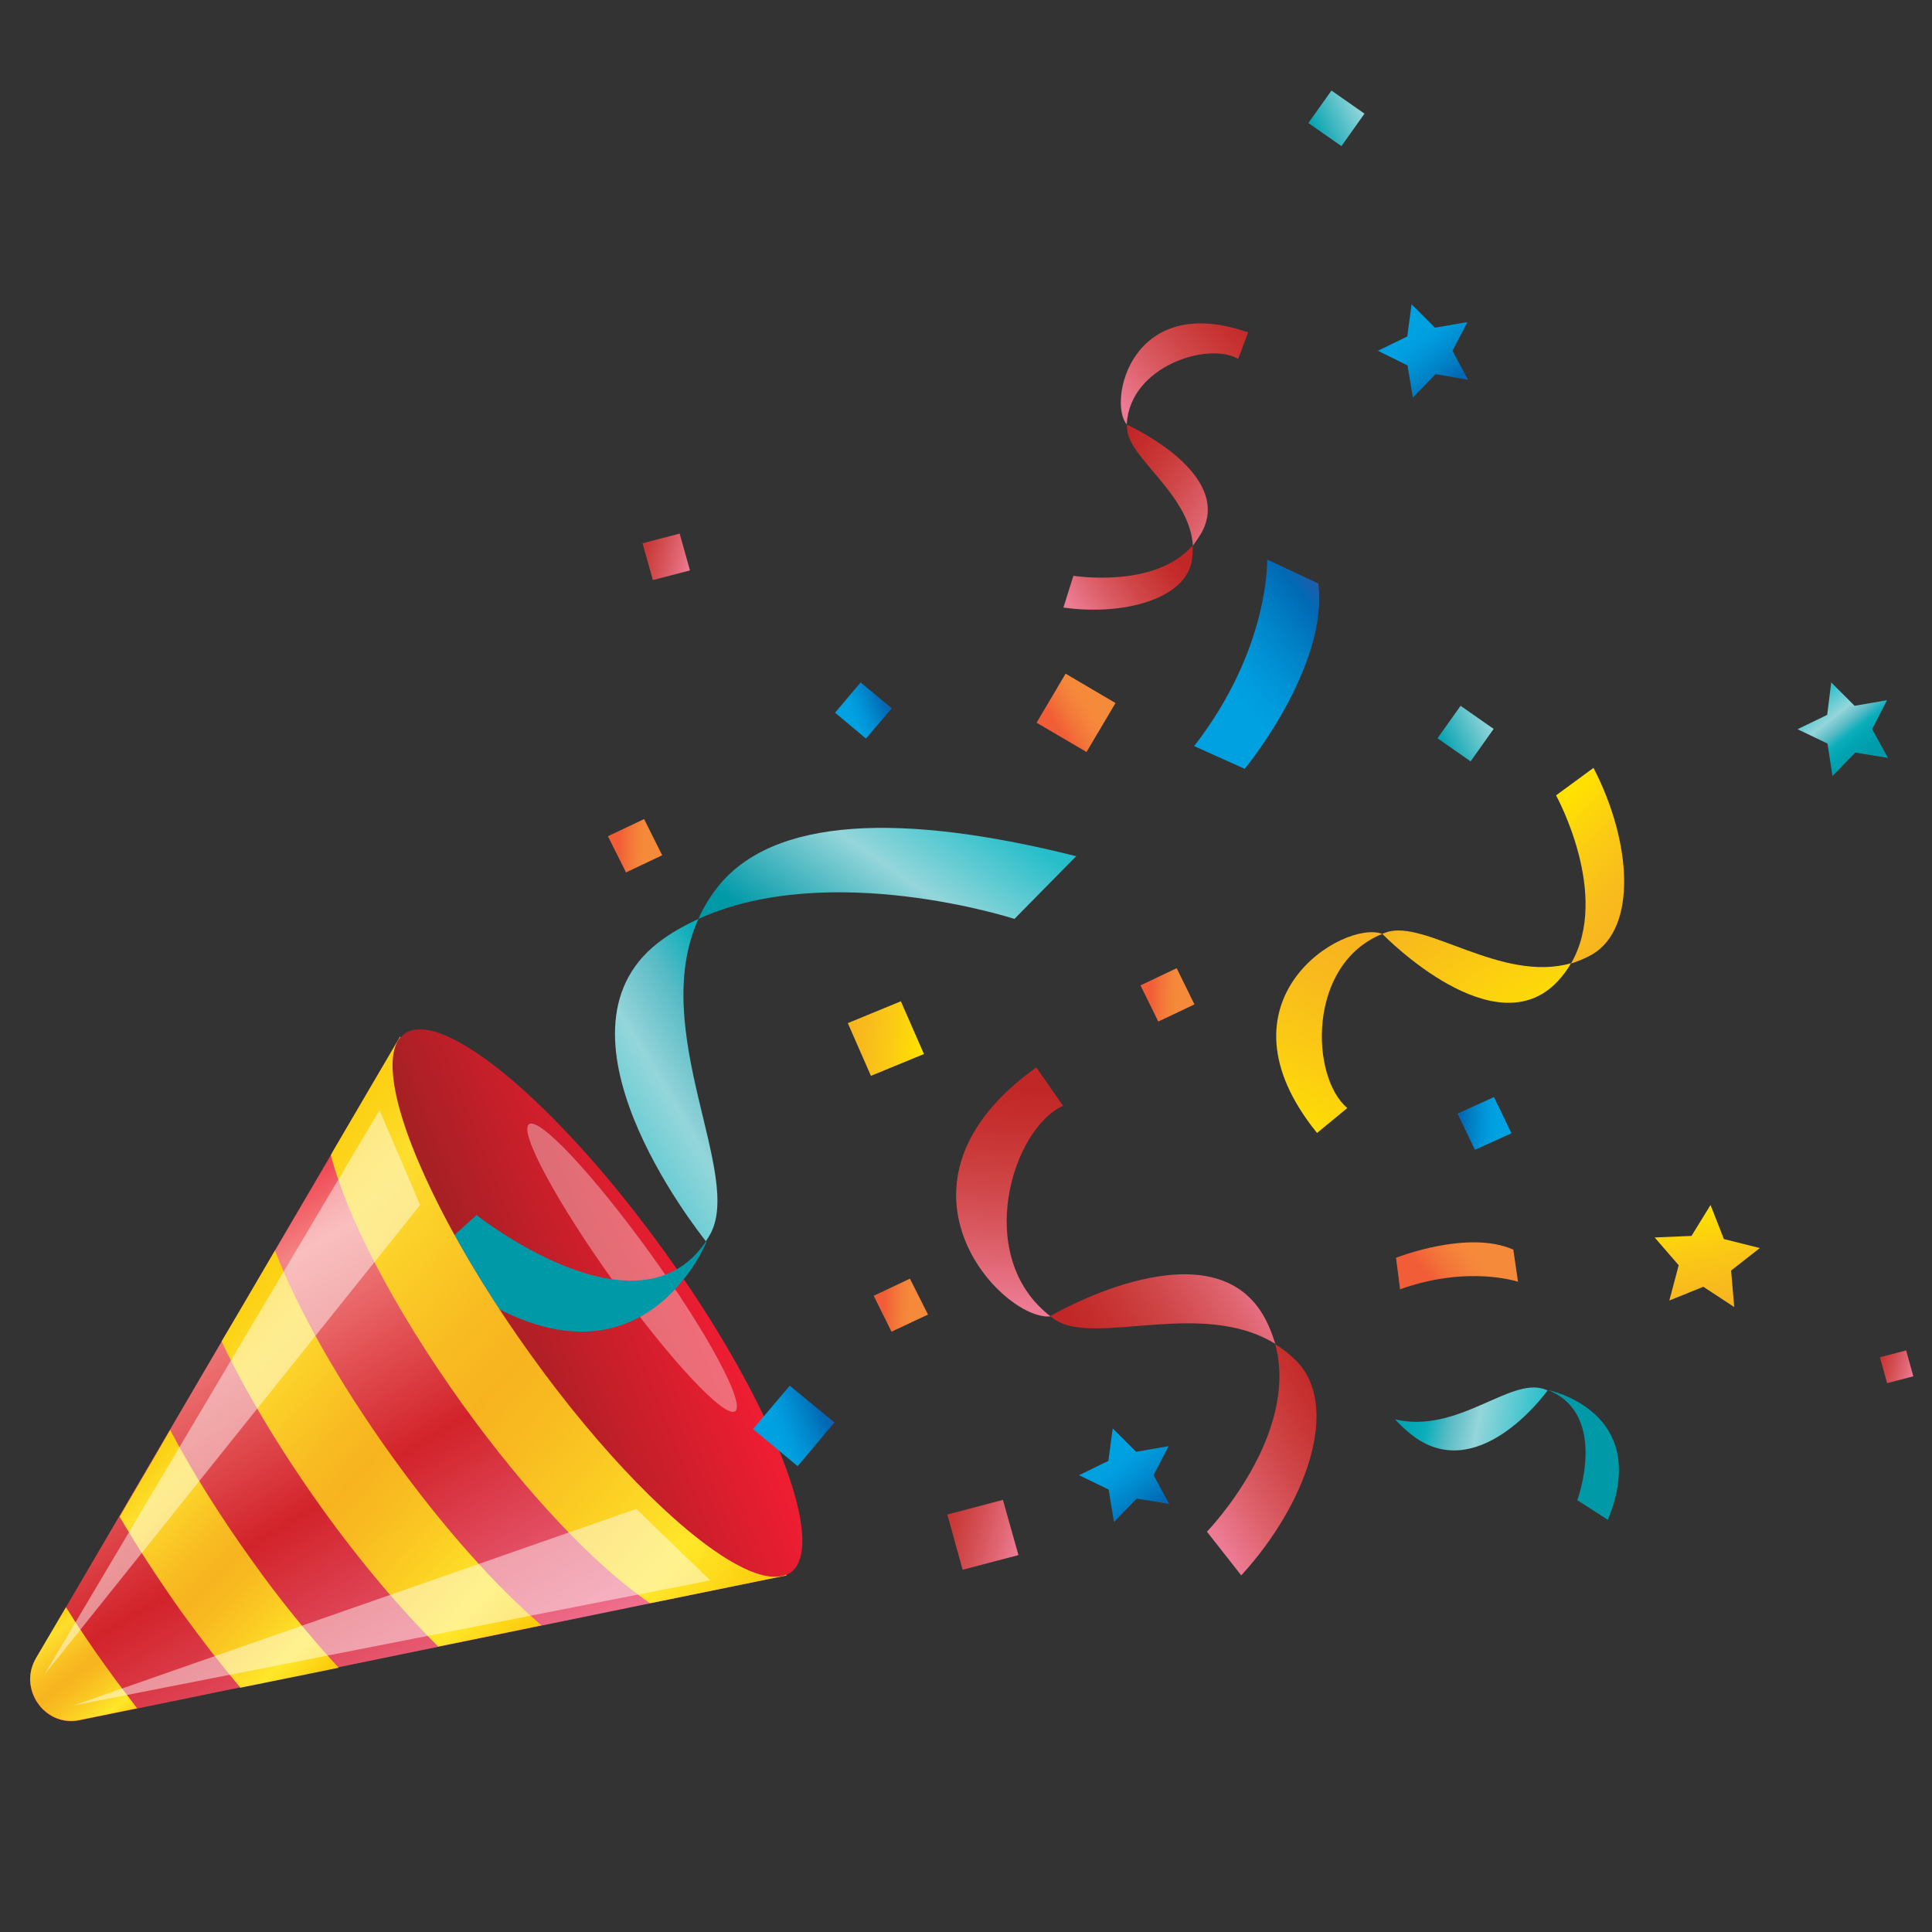 <?xml version="1.0" encoding="utf-8"?>
<svg width="64px" height="64px" viewBox="0 0 64 64" version="1.1" xmlns:xlink="http://www.w3.org/1999/xlink" xmlns="http://www.w3.org/2000/svg">
  <rect x="0" y="0" width="64" height="64" fill="#333333" stroke="none"/>
  <defs>
    <linearGradient x1="0.685" y1="0.404" x2="0.294" y2="0.606" id="gradient_1">
      <stop offset="0" stop-color="#ED1D32" />
      <stop offset="1" stop-color="#A72024" />
    </linearGradient>
    <linearGradient x1="0.924" y1="0.385" x2="-0.002" y2="0.758" id="gradient_2">
      <stop offset="0" stop-color="#25BECA" />
      <stop offset="0.439" stop-color="#94D6DA" />
      <stop offset="0.947" stop-color="#0099A8" />
    </linearGradient>
    <linearGradient x1="1.506" y1="-0.329" x2="0.205" y2="0.882" id="gradient_3">
      <stop offset="0" stop-color="#0099A8" />
      <stop offset="0.113" stop-color="#009AA9" />
      <stop offset="0.225" stop-color="#009EAD" />
      <stop offset="0.338" stop-color="#00A4B2" />
      <stop offset="0.451" stop-color="#0BAEBB" />
      <stop offset="0.563" stop-color="#5ABCC6" />
      <stop offset="0.674" stop-color="#8BD0D6" />
      <stop offset="0.695" stop-color="#94D6DA" />
      <stop offset="1" stop-color="#25BECA" />
    </linearGradient>
    <linearGradient x1="1.054" y1="-3.581" x2="0.578" y2="-0.24" id="gradient_4">
      <stop offset="0" stop-color="#25BECA" />
      <stop offset="0.305" stop-color="#94D6DA" />
      <stop offset="0.326" stop-color="#8BD0D6" />
      <stop offset="0.437" stop-color="#5ABCC6" />
      <stop offset="0.549" stop-color="#0BAEBB" />
      <stop offset="0.662" stop-color="#00A4B2" />
      <stop offset="0.775" stop-color="#009EAD" />
      <stop offset="0.887" stop-color="#009AA9" />
      <stop offset="1" stop-color="#0099A8" />
    </linearGradient>
    <linearGradient x1="-0.399" y1="0.347" x2="0.944" y2="0.542" id="gradient_5">
      <stop offset="0" stop-color="#0099A8" />
      <stop offset="0.113" stop-color="#009AA9" />
      <stop offset="0.225" stop-color="#009EAD" />
      <stop offset="0.338" stop-color="#00A4B2" />
      <stop offset="0.451" stop-color="#0BAEBB" />
      <stop offset="0.563" stop-color="#5ABCC6" />
      <stop offset="0.674" stop-color="#8BD0D6" />
      <stop offset="0.695" stop-color="#94D6DA" />
      <stop offset="1" stop-color="#25BECA" />
    </linearGradient>
    <linearGradient x1="-3.444" y1="0.374" x2="-0.163" y2="0.482" id="gradient_6">
      <stop offset="0" stop-color="#25BECA" />
      <stop offset="0.305" stop-color="#94D6DA" />
      <stop offset="0.326" stop-color="#8BD0D6" />
      <stop offset="0.437" stop-color="#5ABCC6" />
      <stop offset="0.549" stop-color="#0BAEBB" />
      <stop offset="0.662" stop-color="#00A4B2" />
      <stop offset="0.775" stop-color="#009EAD" />
      <stop offset="0.887" stop-color="#009AA9" />
      <stop offset="1" stop-color="#0099A8" />
    </linearGradient>
    <linearGradient x1="0.964" y1="0.439" x2="0.064" y2="0.729" id="gradient_7">
      <stop offset="0" stop-color="#ED7B94" />
      <stop offset="0.252" stop-color="#DD616B" />
      <stop offset="0.504" stop-color="#D1494C" />
      <stop offset="0.72" stop-color="#C93837" />
      <stop offset="0.891" stop-color="#C42C2B" />
      <stop offset="0.995" stop-color="#C22728" />
    </linearGradient>
    <linearGradient x1="0.512" y1="0.064" x2="0.466" y2="0.928" id="gradient_8">
      <stop offset="0.005" stop-color="#C22728" />
      <stop offset="0.109" stop-color="#C42C2B" />
      <stop offset="0.28" stop-color="#C93837" />
      <stop offset="0.496" stop-color="#D1494C" />
      <stop offset="0.748" stop-color="#DD616B" />
      <stop offset="1" stop-color="#ED7B94" />
    </linearGradient>
    <linearGradient x1="0.899" y1="0.127" x2="0.168" y2="0.92" id="gradient_9">
      <stop offset="0.005" stop-color="#C22728" />
      <stop offset="0.109" stop-color="#C42C2B" />
      <stop offset="0.28" stop-color="#C93837" />
      <stop offset="0.496" stop-color="#D1494C" />
      <stop offset="0.748" stop-color="#DD616B" />
      <stop offset="1" stop-color="#ED7B94" />
    </linearGradient>
    <linearGradient x1="1.02" y1="0.856" x2="0.022" y2="0.077" id="gradient_10">
      <stop offset="0" stop-color="#ED7B94" />
      <stop offset="0.252" stop-color="#DD616B" />
      <stop offset="0.504" stop-color="#D1494C" />
      <stop offset="0.72" stop-color="#C93837" />
      <stop offset="0.891" stop-color="#C42C2B" />
      <stop offset="0.995" stop-color="#C22728" />
    </linearGradient>
    <linearGradient x1="0.867" y1="0.015" x2="0.004" y2="0.736" id="gradient_11">
      <stop offset="0.005" stop-color="#C22728" />
      <stop offset="0.109" stop-color="#C42C2B" />
      <stop offset="0.28" stop-color="#C93837" />
      <stop offset="0.496" stop-color="#D1494C" />
      <stop offset="0.748" stop-color="#DD616B" />
      <stop offset="1" stop-color="#ED7B94" />
    </linearGradient>
    <linearGradient x1="0.967" y1="0.391" x2="0.032" y2="0.765" id="gradient_12">
      <stop offset="0.005" stop-color="#C22728" />
      <stop offset="0.109" stop-color="#C42C2B" />
      <stop offset="0.28" stop-color="#C93837" />
      <stop offset="0.496" stop-color="#D1494C" />
      <stop offset="0.748" stop-color="#DD616B" />
      <stop offset="1" stop-color="#ED7B94" />
    </linearGradient>
    <linearGradient x1="0.921" y1="0.862" x2="0.071" y2="0.007" id="gradient_13">
      <stop offset="0" stop-color="#FFE200" />
      <stop offset="0.446" stop-color="#FCCF10" />
      <stop offset="1" stop-color="#F7B41F" />
    </linearGradient>
    <linearGradient x1="0.22" y1="0.906" x2="0.636" y2="0.031" id="gradient_14">
      <stop offset="0" stop-color="#FFE200" />
      <stop offset="0.383" stop-color="#FBCC13" />
      <stop offset="0.766" stop-color="#F8BA1D" />
      <stop offset="1" stop-color="#F7B41F" />
    </linearGradient>
    <linearGradient x1="0.674" y1="0.91" x2="0.319" y2="0.056" id="gradient_15">
      <stop offset="0" stop-color="#F7B41F" />
      <stop offset="0.234" stop-color="#F8BA1D" />
      <stop offset="0.617" stop-color="#FBCC13" />
      <stop offset="1" stop-color="#FFE200" />
    </linearGradient>
    <linearGradient x1="0.865" y1="0.1" x2="0.18" y2="0.956" id="gradient_16">
      <stop offset="0" stop-color="#1A5FAC" />
      <stop offset="0.085" stop-color="#0069B4" />
      <stop offset="0.289" stop-color="#0081C6" />
      <stop offset="0.468" stop-color="#0092D5" />
      <stop offset="0.613" stop-color="#009DDE" />
      <stop offset="0.706" stop-color="#00A1E1" />
    </linearGradient>
    <linearGradient x1="0.952" y1="0.36" x2="0.005" y2="0.717" id="gradient_17">
      <stop offset="0.294" stop-color="#F68A3B" />
      <stop offset="0.414" stop-color="#F5843A" />
      <stop offset="0.6" stop-color="#F37439" />
      <stop offset="0.786" stop-color="#F15D37" />
    </linearGradient>
    <linearGradient x1="0.902" y1="0.255" x2="0.067" y2="0.765" id="gradient_18">
      <stop offset="0.294" stop-color="#F68A3B" />
      <stop offset="0.414" stop-color="#F5843A" />
      <stop offset="0.6" stop-color="#F37439" />
      <stop offset="0.786" stop-color="#F15D37" />
    </linearGradient>
    <linearGradient x1="1.013" y1="0.613" x2="-0.056" y2="0.362" id="gradient_19">
      <stop offset="0" stop-color="#ED7B94" />
      <stop offset="0.216" stop-color="#E26977" />
      <stop offset="0.59" stop-color="#D34D51" />
      <stop offset="0.862" stop-color="#CA3B3A" />
      <stop offset="1" stop-color="#C73432" />
    </linearGradient>
    <linearGradient x1="1.009" y1="0.618" x2="-0.056" y2="0.368" id="gradient_20">
      <stop offset="0" stop-color="#ED7B94" />
      <stop offset="0.216" stop-color="#E26977" />
      <stop offset="0.59" stop-color="#D34D51" />
      <stop offset="0.862" stop-color="#CA3B3A" />
      <stop offset="1" stop-color="#C73432" />
    </linearGradient>
    <linearGradient x1="1.01" y1="0.617" x2="-0.056" y2="0.367" id="gradient_21">
      <stop offset="0" stop-color="#ED7B94" />
      <stop offset="0.216" stop-color="#E26977" />
      <stop offset="0.59" stop-color="#D34D51" />
      <stop offset="0.862" stop-color="#CA3B3A" />
      <stop offset="1" stop-color="#C73432" />
    </linearGradient>
    <linearGradient x1="0.992" y1="0.544" x2="-0.026" y2="0.451" id="gradient_22">
      <stop offset="0" stop-color="#FFE200" />
      <stop offset="0.383" stop-color="#FBCC13" />
      <stop offset="0.766" stop-color="#F8BA1D" />
      <stop offset="1" stop-color="#F7B41F" />
    </linearGradient>
    <linearGradient x1="0.923" y1="0.323" x2="0.042" y2="0.683" id="gradient_23">
      <stop offset="0" stop-color="#1A5FAC" />
      <stop offset="0.085" stop-color="#0069B4" />
      <stop offset="0.289" stop-color="#0081C6" />
      <stop offset="0.468" stop-color="#0092D5" />
      <stop offset="0.613" stop-color="#009DDE" />
      <stop offset="0.706" stop-color="#00A1E1" />
    </linearGradient>
    <linearGradient x1="0.922" y1="0.324" x2="0.039" y2="0.684" id="gradient_24">
      <stop offset="0" stop-color="#1A5FAC" />
      <stop offset="0.085" stop-color="#0069B4" />
      <stop offset="0.289" stop-color="#0081C6" />
      <stop offset="0.468" stop-color="#0092D5" />
      <stop offset="0.613" stop-color="#009DDE" />
      <stop offset="0.706" stop-color="#00A1E1" />
    </linearGradient>
    <linearGradient x1="0.986" y1="0.519" x2="-0.02" y2="0.48" id="gradient_25">
      <stop offset="0.294" stop-color="#F68A3B" />
      <stop offset="0.414" stop-color="#F5843A" />
      <stop offset="0.6" stop-color="#F37439" />
      <stop offset="0.786" stop-color="#F15D37" />
    </linearGradient>
    <linearGradient x1="0.983" y1="0.519" x2="-0.017" y2="0.48" id="gradient_26">
      <stop offset="0.294" stop-color="#F68A3B" />
      <stop offset="0.414" stop-color="#F5843A" />
      <stop offset="0.6" stop-color="#F37439" />
      <stop offset="0.786" stop-color="#F15D37" />
    </linearGradient>
    <linearGradient x1="0.984" y1="0.52" x2="-0.016" y2="0.48" id="gradient_27">
      <stop offset="0.294" stop-color="#F68A3B" />
      <stop offset="0.414" stop-color="#F5843A" />
      <stop offset="0.6" stop-color="#F37439" />
      <stop offset="0.786" stop-color="#F15D37" />
    </linearGradient>
    <linearGradient x1="0.913" y1="0.289" x2="0.055" y2="0.726" id="gradient_28">
      <stop offset="0" stop-color="#94D6DA" />
      <stop offset="1" stop-color="#00A1AF" />
    </linearGradient>
    <linearGradient x1="0.914" y1="0.287" x2="0.056" y2="0.724" id="gradient_29">
      <stop offset="0" stop-color="#94D6DA" />
      <stop offset="1" stop-color="#00A1AF" />
    </linearGradient>
    <linearGradient x1="0.985" y1="0.526" x2="-0.021" y2="0.471" id="gradient_30">
      <stop offset="0.294" stop-color="#00A1E1" />
      <stop offset="0.387" stop-color="#009DDE" />
      <stop offset="0.532" stop-color="#0092D5" />
      <stop offset="0.711" stop-color="#0081C6" />
      <stop offset="0.915" stop-color="#0069B4" />
      <stop offset="1" stop-color="#1A5FAC" />
    </linearGradient>
    <linearGradient x1="0.285" y1="0.064" x2="0.905" y2="0.879" id="gradient_31">
      <stop offset="0.294" stop-color="#00A1E1" />
      <stop offset="0.387" stop-color="#009DDE" />
      <stop offset="0.532" stop-color="#0092D5" />
      <stop offset="0.711" stop-color="#0081C6" />
      <stop offset="0.915" stop-color="#0069B4" />
      <stop offset="1" stop-color="#1A5FAC" />
    </linearGradient>
    <linearGradient x1="0.285" y1="0.065" x2="0.906" y2="0.877" id="gradient_32">
      <stop offset="0.294" stop-color="#00A1E1" />
      <stop offset="0.387" stop-color="#009DDE" />
      <stop offset="0.532" stop-color="#0092D5" />
      <stop offset="0.711" stop-color="#0081C6" />
      <stop offset="0.915" stop-color="#0069B4" />
      <stop offset="1" stop-color="#1A5FAC" />
    </linearGradient>
    <linearGradient x1="0.285" y1="0.065" x2="0.903" y2="0.877" id="gradient_33">
      <stop offset="0" stop-color="#25BECA" />
      <stop offset="0.305" stop-color="#94D6DA" />
      <stop offset="0.326" stop-color="#8BD0D6" />
      <stop offset="0.437" stop-color="#5ABCC6" />
      <stop offset="0.549" stop-color="#0BAEBB" />
      <stop offset="0.662" stop-color="#00A4B2" />
      <stop offset="0.775" stop-color="#009EAD" />
      <stop offset="0.887" stop-color="#009AA9" />
      <stop offset="1" stop-color="#0099A8" />
    </linearGradient>
    <linearGradient x1="0.426" y1="0.023" x2="0.642" y2="1.025" id="gradient_34">
      <stop offset="0" stop-color="#FFE200" />
      <stop offset="0.383" stop-color="#FBCC13" />
      <stop offset="0.766" stop-color="#F8BA1D" />
      <stop offset="1" stop-color="#F7B41F" />
    </linearGradient>
    <linearGradient x1="0.123" y1="0.295" x2="0.64" y2="1.077" id="gradient_35">
      <stop offset="0" stop-color="#ED1D32" />
      <stop offset="0.16" stop-color="#F48584" />
      <stop offset="0.497" stop-color="#D2232A" />
      <stop offset="0.904" stop-color="#F27697" />
      <stop offset="1" stop-color="#ED1D32" />
    </linearGradient>
    <linearGradient x1="0.005" y1="0.087" x2="0.862" y2="1.032" id="gradient_36">
      <stop offset="0" stop-color="#FCCD0D" />
      <stop offset="0.076" stop-color="#FCD318" />
      <stop offset="0.16" stop-color="#FEDE2E" />
      <stop offset="0.27" stop-color="#FBCD27" />
      <stop offset="0.411" stop-color="#F8BA21" />
      <stop offset="0.497" stop-color="#F7B41F" />
      <stop offset="0.58" stop-color="#F8BA20" />
      <stop offset="0.716" stop-color="#FBCC23" />
      <stop offset="0.877" stop-color="#FFE729" />
      <stop offset="0.944" stop-color="#FEDA1A" />
      <stop offset="1" stop-color="#FCCD0D" />
    </linearGradient>
    <linearGradient x1="0.023" y1="0.085" x2="0.871" y2="1.023" id="gradient_37">
      <stop offset="0" stop-color="#FCCD0D" />
      <stop offset="0.076" stop-color="#FCD318" />
      <stop offset="0.16" stop-color="#FEDE2E" />
      <stop offset="0.27" stop-color="#FBCD27" />
      <stop offset="0.411" stop-color="#F8BA21" />
      <stop offset="0.497" stop-color="#F7B41F" />
      <stop offset="0.58" stop-color="#F8BA20" />
      <stop offset="0.716" stop-color="#FBCC23" />
      <stop offset="0.877" stop-color="#FFE729" />
      <stop offset="0.944" stop-color="#FEDA1A" />
      <stop offset="1" stop-color="#FCCD0D" />
    </linearGradient>
    <linearGradient x1="0.049" y1="0.112" x2="0.832" y2="1.023" id="gradient_38">
      <stop offset="0" stop-color="#FCCD0D" />
      <stop offset="0.076" stop-color="#FCD318" />
      <stop offset="0.16" stop-color="#FEDE2E" />
      <stop offset="0.27" stop-color="#FBCD27" />
      <stop offset="0.411" stop-color="#F8BA21" />
      <stop offset="0.497" stop-color="#F7B41F" />
      <stop offset="0.58" stop-color="#F8BA20" />
      <stop offset="0.716" stop-color="#FBCC23" />
      <stop offset="0.877" stop-color="#FFE729" />
      <stop offset="0.944" stop-color="#FEDA1A" />
      <stop offset="1" stop-color="#FCCD0D" />
    </linearGradient>
    <linearGradient x1="0.036" y1="0.207" x2="0.718" y2="1.085" id="gradient_39">
      <stop offset="0" stop-color="#FCCD0D" />
      <stop offset="0.076" stop-color="#FCD318" />
      <stop offset="0.16" stop-color="#FEDE2E" />
      <stop offset="0.27" stop-color="#FBCD27" />
      <stop offset="0.411" stop-color="#F8BA21" />
      <stop offset="0.497" stop-color="#F7B41F" />
      <stop offset="0.58" stop-color="#F8BA20" />
      <stop offset="0.716" stop-color="#FBCC23" />
      <stop offset="0.877" stop-color="#FFE729" />
      <stop offset="0.944" stop-color="#FEDA1A" />
      <stop offset="1" stop-color="#FCCD0D" />
    </linearGradient>
  </defs>
  <g id="10mil">
    <path d="M0 0L64 0L64 64L0 64L0 0Z" id="Rectangle-5" fill="#FFFFFF" fill-opacity="0" fill-rule="evenodd" stroke="none" />
    <g id="Group-47" transform="translate(1 3)">
      <g id="Group" transform="translate(12.007 31.098)">
        <path d="M9.033 7.401C5.498 2.481 1.622 -0.764 0.382 0.156C0.34 0.187 0.299 0.228 0.258 0.28C-0.714 1.437 1.136 6.006 4.537 10.739C7.937 15.483 11.658 18.667 13.032 18.078C13.084 18.057 13.136 18.026 13.187 17.995C14.428 17.065 12.567 12.321 9.033 7.401L9.033 7.401Z" id="Shape" fill="url(#gradient_1)" fill-rule="evenodd" stroke="none" />
        <path d="M6.887 9.53C6.546 9.778 4.748 7.856 2.857 5.231C0.976 2.605 -0.285 0.27 0.056 0.022C0.397 -0.227 2.195 1.696 4.087 4.321C5.978 6.946 7.228 9.282 6.887 9.53L6.887 9.53Z" transform="translate(4.46 3.121)" id="Shape" fill="#FFFFFF" fill-opacity="0.35" fill-rule="evenodd" stroke="none" />
      </g>
      <g id="Group" transform="translate(13.143 24.424)">
        <path d="M10.47 3.016L12.516 0.939C6.759 -0.508 2.46 -0.374 0.62 1.983C0.362 2.313 0.155 2.665 0 3.016C4.362 1.032 10.47 3.016 10.47 3.016L10.47 3.016Z" transform="translate(8.992 0)" id="Shape" fill="url(#gradient_2)" fill-rule="evenodd" stroke="none" />
        <path d="M2.763 0C2.37 0.186 1.977 0.393 1.616 0.651C-2.591 3.586 2.711 10.294 3.011 10.677C3.052 10.614 3.094 10.552 3.135 10.48C4.293 8.516 1.089 3.721 2.763 0L2.763 0Z" transform="translate(6.229 3.016)" id="Shape" fill="url(#gradient_3)" fill-rule="evenodd" stroke="none" />
        <path d="M9.261 0.889C9.261 0.889 9.25 0.879 9.25 0.868C6.976 4.248 1.643 0 1.643 0L0 1.488C6.749 7.162 9.261 0.889 9.261 0.889L9.261 0.889Z" transform="translate(0 12.825)" id="Shape" fill="url(#gradient_4)" fill-rule="evenodd" stroke="none" />
      </g>
      <g id="Group" transform="translate(45.214 42.962)">
        <path d="M0 1.057C0.155 1.233 0.331 1.388 0.517 1.543C2.687 3.289 4.93 0.271 5.054 0.096C5.013 0.085 4.982 0.065 4.94 0.054C3.793 -0.338 2.077 1.543 0 1.057L0 1.057Z" id="Shape" fill="url(#gradient_5)" fill-rule="evenodd" stroke="none" />
        <path d="M0 0C0 0 0 0 0 0C2.026 0.806 0.972 3.648 0.972 3.648L1.984 4.3C3.462 0.682 0 0 0 0L0 0Z" transform="translate(5.064 0.085)" id="Shape" fill="url(#gradient_6)" fill-rule="evenodd" stroke="none" />
      </g>
      <g id="Group" transform="translate(30.673 32.36)">
        <path d="M7.121 1.477C5.426 -1.727 0.207 1.26 0 1.384C0.041 1.415 0.083 1.457 0.134 1.488C1.447 2.407 5.013 0.795 7.452 2.304C7.369 2.025 7.266 1.756 7.121 1.477L7.121 1.477Z" transform="translate(3.12 6.853)" id="Shape" fill="url(#gradient_7)" fill-rule="evenodd" stroke="none" />
        <path d="M3.543 1.271L2.655 0C-2.761 3.876 1.528 8.392 3.12 8.248C3.12 8.248 3.12 8.248 3.13 8.248C0.556 6.274 1.848 2.036 3.543 1.271L3.543 1.271Z" id="Shape" fill="url(#gradient_8)" fill-rule="evenodd" stroke="none" />
        <path d="M2.956 0.548C2.739 0.331 2.501 0.145 2.263 0C3.08 3.039 0 6.212 0 6.212L1.137 7.659C3.328 5.271 4.434 2.036 2.956 0.548L2.956 0.548Z" transform="translate(8.308 9.167)" id="Shape" fill="url(#gradient_9)" fill-rule="evenodd" stroke="none" />
      </g>
      <g id="Group" transform="translate(34.227 7.713)">
        <path d="M2.481 3.555C3.504 1.623 0.134 0.062 0 0C0 0.031 0 0.062 0 0.103C0 1.075 2.077 2.284 2.181 4.01C2.284 3.865 2.387 3.721 2.481 3.555L2.481 3.555Z" transform="translate(2.108 3.356)" id="Shape" fill="url(#gradient_10)" fill-rule="evenodd" stroke="none" />
        <path d="M3.887 1.176L4.218 0.297C0.331 -1.057 -0.433 2.612 0.197 3.346C0.197 3.346 0.197 3.346 0.197 3.346C0.29 1.413 2.905 0.597 3.887 1.176L3.887 1.176Z" transform="translate(1.901 0)" id="Shape" fill="url(#gradient_11)" fill-rule="evenodd" stroke="none" />
        <path d="M4.248 0.537C4.279 0.351 4.289 0.176 4.279 0C3.028 1.447 0.331 1.003 0.331 1.003L0 2.057C1.984 2.336 4.01 1.778 4.248 0.537L4.248 0.537Z" transform="translate(0 7.356)" id="Shape" fill="url(#gradient_12)" fill-rule="evenodd" stroke="none" />
      </g>
      <g id="Group" transform="translate(41.276 22.438)">
        <path d="M5.809 1.684C3.741 3.896 0.145 0.258 0 0.113C0.041 0.093 0.083 0.082 0.134 0.062C1.406 -0.383 3.948 1.746 6.253 1.085C6.129 1.302 5.984 1.498 5.809 1.684L5.809 1.684Z" transform="translate(3.514 5.385)" id="Shape" fill="url(#gradient_13)" fill-rule="evenodd" stroke="none" />
        <path d="M2.356 5.824L1.353 6.651C-2.212 2.248 2.253 -0.429 3.514 0.057C3.514 0.057 3.514 0.057 3.514 0.057C1.012 1.069 1.136 4.811 2.356 5.824L2.356 5.824Z" transform="translate(0 5.442)" id="Shape" fill="url(#gradient_14)" fill-rule="evenodd" stroke="none" />
        <path d="M1.178 6.191C0.951 6.315 0.723 6.408 0.496 6.48C1.819 4.196 0 0.91 0 0.91L1.24 0C2.501 2.429 2.708 5.312 1.178 6.191L1.178 6.191Z" transform="translate(9.27 0)" id="Shape" fill="url(#gradient_15)" fill-rule="evenodd" stroke="none" />
      </g>
      <path d="M2.418 0C2.418 0 2.511 2.946 0 6.181L1.674 6.935C1.674 6.935 4.455 3.566 4.113 0.796L2.418 0L2.418 0Z" transform="translate(38.558 15.534)" id="Shape" fill="url(#gradient_16)" fill-rule="evenodd" stroke="none" />
      <path d="M4.041 1.306C4.041 1.306 2.398 0.748 0.134 1.555L0 0.511C0 0.511 2.377 -0.43 3.886 0.242L4.041 1.306L4.041 1.306Z" transform="translate(45.245 38.154)" id="Shape" fill="url(#gradient_17)" fill-rule="evenodd" stroke="none" />
      <path d="M1.654 2.594L0 1.623L0.961 0L2.615 0.972L1.654 2.594Z" transform="translate(33.338 19.317)" id="Polygon" fill="url(#gradient_18)" fill-rule="evenodd" stroke="none" />
      <path d="M0.238 1.085L0 0.227L0.868 0L1.106 0.858L0.238 1.085Z" transform="translate(61.275 41.734)" id="Polygon" fill="url(#gradient_19)" fill-rule="evenodd" stroke="none" />
      <path d="M0.341 1.54L0 0.32L1.23 0L1.571 1.22L0.341 1.54Z" transform="translate(20.285 14.676)" id="Polygon" fill="url(#gradient_20)" fill-rule="evenodd" stroke="none" />
      <path d="M0.506 2.315L0 0.486L1.84 0L2.356 1.829L0.506 2.315Z" transform="translate(30.382 46.685)" id="Polygon" fill="url(#gradient_21)" fill-rule="evenodd" stroke="none" />
      <path d="M0.765 2.47L0 0.723L1.757 0L2.522 1.747L0.765 2.47Z" transform="translate(27.085 30.169)" id="Polygon" fill="url(#gradient_22)" fill-rule="evenodd" stroke="none" />
      <path d="M1.478 2.667L0 1.437L1.22 0L2.698 1.22L1.478 2.667Z" transform="translate(23.944 42.902)" id="Polygon" fill="url(#gradient_23)" fill-rule="evenodd" stroke="none" />
      <path d="M1.023 1.86L0 1.003L0.848 0L1.881 0.858L1.023 1.86Z" transform="translate(26.662 19.606)" id="Polygon" fill="url(#gradient_24)" fill-rule="evenodd" stroke="none" />
      <path d="M0.589 1.767L0 0.568L1.199 0L1.788 1.199L0.589 1.767Z" transform="translate(36.78 29.073)" id="Polygon" fill="url(#gradient_25)" fill-rule="evenodd" stroke="none" />
      <path d="M0.589 1.757L0 0.568L1.199 0L1.798 1.189L0.589 1.757Z" transform="translate(27.943 39.357)" id="Polygon" fill="url(#gradient_26)" fill-rule="evenodd" stroke="none" />
      <path d="M0.599 1.767L0 0.568L1.199 0L1.798 1.199L0.599 1.767Z" transform="translate(19.138 24.133)" id="Polygon" fill="url(#gradient_27)" fill-rule="evenodd" stroke="none" />
      <path d="M1.096 1.84L0 1.075L0.765 0L1.86 0.765L1.096 1.84Z" transform="translate(46.619 20.381)" id="Polygon" fill="url(#gradient_28)" fill-rule="evenodd" stroke="none" />
      <path d="M1.096 1.84L0 1.075L0.765 0L1.86 0.765L1.096 1.84Z" transform="translate(42.341 0)" id="Polygon" fill="url(#gradient_29)" fill-rule="evenodd" stroke="none" />
      <path d="M0.579 1.747L0 0.548L1.209 0L1.788 1.199L0.579 1.747Z" transform="translate(47.281 33.342)" id="Polygon" fill="url(#gradient_30)" fill-rule="evenodd" stroke="none" />
      <path d="M2.966 0.589L2.47 1.54L2.987 2.501L1.912 2.315L1.158 3.09L0.982 2.026L0 1.54L0.972 1.065L1.116 0L1.891 0.775L2.966 0.589Z" transform="translate(44.645 7.08)" id="Polygon" fill="url(#gradient_31)" fill-rule="evenodd" stroke="none" />
      <path d="M2.966 0.589L2.47 1.55L2.987 2.501L1.912 2.325L1.158 3.101L0.982 2.026L0 1.55L0.972 1.075L1.116 0L1.891 0.775L2.966 0.589Z" transform="translate(34.744 44.318)" id="Polygon" fill="url(#gradient_32)" fill-rule="evenodd" stroke="none" />
      <path d="M2.966 0.589L2.47 1.55L2.997 2.501L1.912 2.325L1.158 3.101L0.992 2.026L0 1.55L0.982 1.075L1.116 0L1.891 0.775L2.966 0.589Z" transform="translate(58.546 19.606)" id="Polygon" fill="url(#gradient_33)" fill-rule="evenodd" stroke="none" />
      <path d="M3.483 1.426L2.532 2.17L2.636 3.38L1.612 2.708L0.486 3.163L0.796 1.995L0 1.075L1.22 1.023L1.85 0L2.294 1.127L3.483 1.426Z" transform="translate(53.813 36.918)" id="Polygon" fill="url(#gradient_34)" fill-rule="evenodd" stroke="none" />
      <g id="Group" transform="translate(0 31.337)">
        <path d="M25.039 17.818C23.665 18.407 19.944 15.224 16.543 10.48C13.143 5.736 11.293 1.168 12.264 0.021L12.254 0L0.193 20.588C-0.407 21.611 0.482 22.872 1.619 22.645L25.049 17.839L25.039 17.818L25.039 17.818Z" transform="translate(0 0.01)" id="Shape" fill="url(#gradient_35)" fill-rule="evenodd" stroke="none" />
        <path d="M15.079 17.829C14.656 18.004 14.025 17.839 13.25 17.384C11.472 16.34 8.95 13.798 6.584 10.49C4.217 7.193 2.594 3.969 2.16 1.933C1.974 1.044 2.005 0.372 2.305 0.021L2.294 0L1.385 1.55L0.072 3.793L0 3.927C0.527 5.974 2.098 9.023 4.341 12.154C6.522 15.193 8.826 17.591 10.573 18.769L10.842 18.717L13.374 18.201L15.1 17.849L15.079 17.829L15.079 17.829Z" transform="translate(9.96 0)" id="Shape" fill="url(#gradient_36)" fill-rule="evenodd" stroke="none" />
        <path d="M5.633 6.801C3.865 4.341 2.511 1.922 1.767 0L0.848 1.571L0 3.008C0.785 4.672 1.922 6.573 3.307 8.516C4.599 10.315 5.933 11.886 7.173 13.116L8.95 12.754L10.594 12.413C9.074 11.111 7.317 9.147 5.633 6.801L5.633 6.801Z" transform="translate(6.342 7.09)" id="Shape" fill="url(#gradient_37)" fill-rule="evenodd" stroke="none" />
        <path d="M4.372 4.31C3.307 2.822 2.387 1.354 1.674 0L1.147 0.91L0 2.873C0.599 3.896 1.292 4.961 2.057 6.036C2.698 6.925 3.349 7.762 4 8.537L6.346 8.062L7.255 7.876C6.294 6.832 5.312 5.633 4.372 4.31L4.372 4.31Z" transform="translate(2.963 13.033)" id="Shape" fill="url(#gradient_38)" fill-rule="evenodd" stroke="none" />
        <path d="M2.529 1.995C2.043 1.323 1.598 0.661 1.185 0L0.193 1.685C-0.407 2.708 0.482 3.969 1.619 3.741L3.541 3.349C3.211 2.915 2.87 2.47 2.529 1.995L2.529 1.995Z" transform="translate(0 18.903)" id="Shape" fill="url(#gradient_39)" fill-rule="evenodd" stroke="none" />
        <path d="M11.1 0L0 18.697L12.444 3.142L11.1 0Z" transform="translate(0.472 2.439)" id="Polygon" fill="#FFFFFF" fill-opacity="0.47" fill-rule="evenodd" stroke="none" />
        <path d="M21.095 2.367L0 6.511L18.645 0L21.095 2.367Z" transform="translate(1.433 15.648)" id="Polygon" fill="#FFFFFF" fill-opacity="0.47" fill-rule="evenodd" stroke="none" />
      </g>
    </g>
  </g>
</svg>